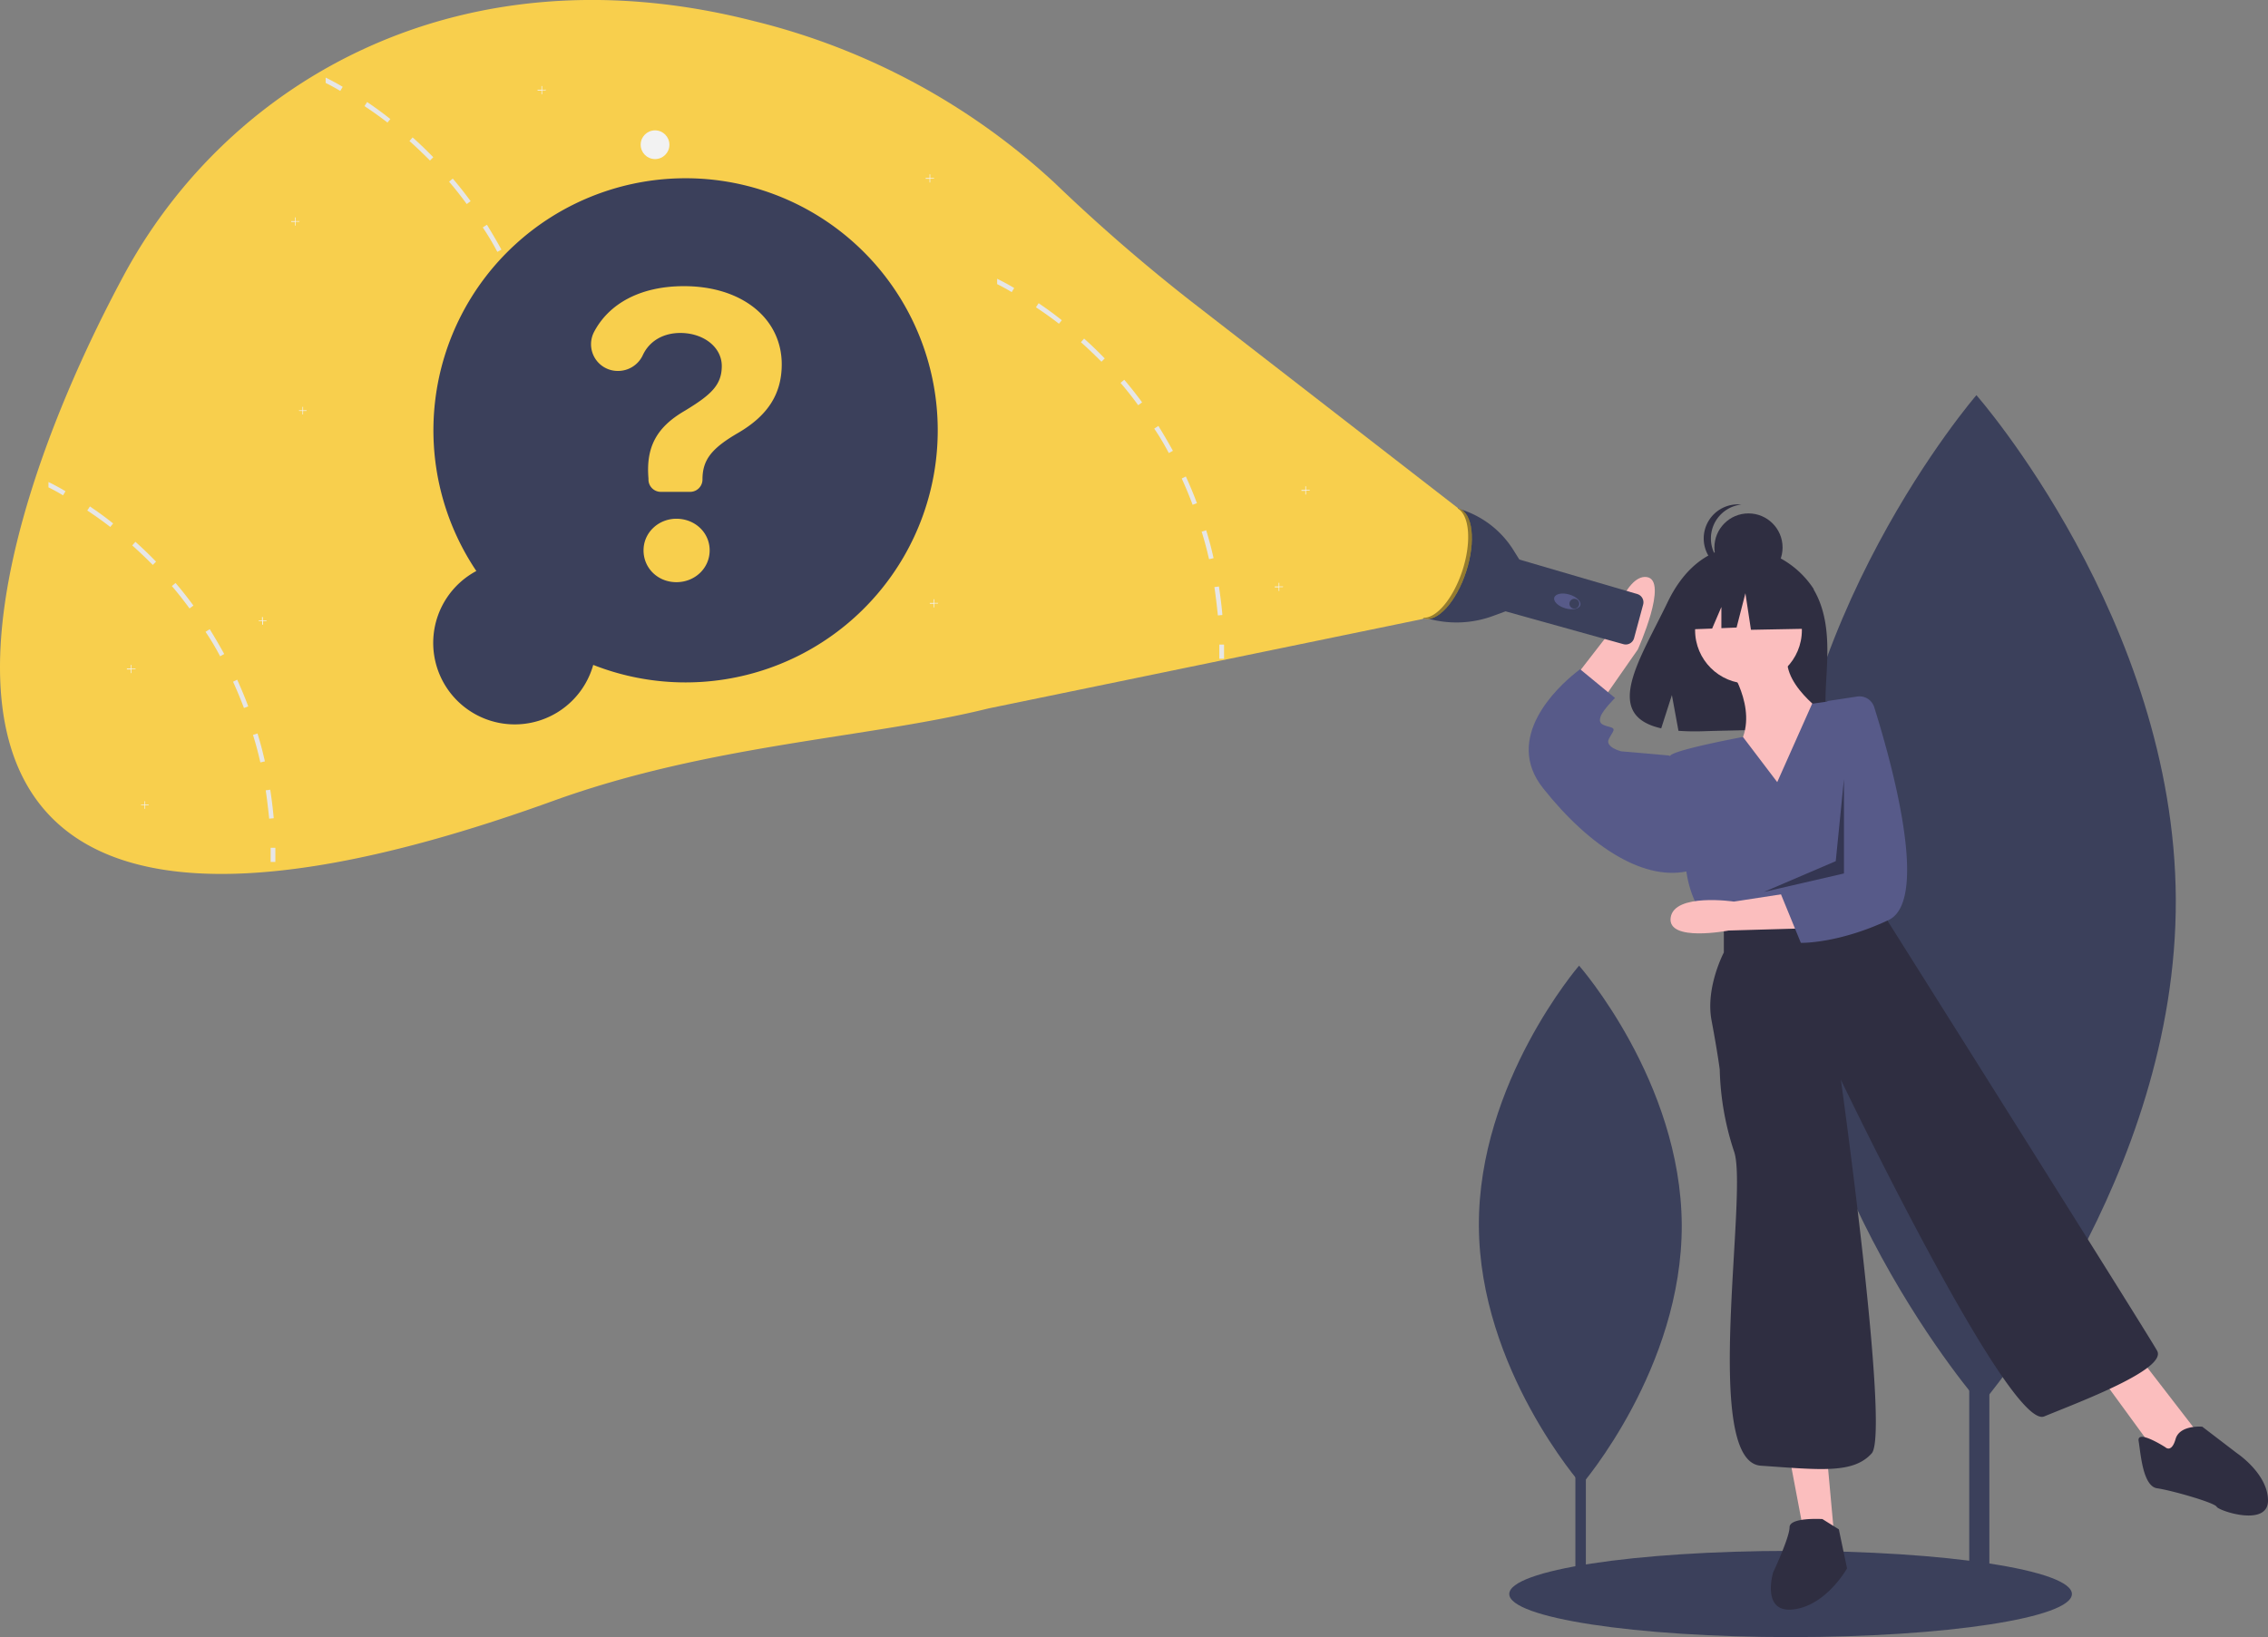 <svg xmlns="http://www.w3.org/2000/svg" viewBox="0 0 1104.5 797.5">
  <rect x="0" y="0" width="1104.5" height="797.5" fill="#808080" stroke="none"/>
  <path fill="#3b405b" d="M959 388.5h9.8v388.3H959z" />
  <path fill="#3b405b"
    d="M1059.6 438c.6 135.7-94.9 246.3-94.9 246.3s-96.6-109.7-97.2-245.5 95-246.3 95-246.3 96.5 109.7 97.1 245.5zM767.2 571.2h5.1v199.7h-5.1z" />
  <path fill="#3b405b"
    d="M819 596.6c.3 69.9-48.8 126.7-48.8 126.7s-49.7-56.4-50-126.2S769 470.4 769 470.4s49.6 56.4 50 126.2z" />
  <ellipse cx="872" cy="776.5" fill="#3b405b" rx="137" ry="21" />
  <path fill="#2f2e41"
    d="M883.3 287a45 45 0 00-34.6-20.4s-22.4-3-36.7 27c-13.4 27.8-31.9 54.7-3 61.2l5.2-16.2 3.2 17.4a113 113 0 0012.4.2c31-1 60.4.3 59.4-10.8-1.3-14.7 5.2-39.4-6-58.3z" />
  <path fill="#fbbebe"
    d="M841.5 324s15 21 6 38 21 35 21 35l22-48s-26-17-19-33z" />
  <circle cx="851.5" cy="307" r="26" fill="#fbbebe" />
  <path fill="#fbbebe"
    d="M761.5 337l21.7-28s7.7-29.3 18.7-27.9-4.3 35.3-4.3 35.3l-21.6 31zM871.5 710l7 37 15 4-4-44-18 3zM1022.5 670l27 37 11 5 9-15-27-35-20 8z" />
  <path fill="#575a89"
    d="M865.5 381l-16.7-22s-32.3 6-35.3 9 8 58 8 58 2 15 11 23l9 6 74-15 2.8-33a86.4 86.4 0 00-22.8-66l-13 1.8z" />
  <path fill="#575a89"
    d="M817.5 370l-5-2-23-2s-8-2-6-6 4-5 0-6-5-2-4-5 7-9 7-9l-17-14-2.4 1.9c-8.5 6.8-35.2 31.5-15.6 56.1 23 29 50 46 72 40z" />
  <path fill="#2f2e41"
    d="M839.5 450v14s-9 17-6 33 4 24 4 24a136.5 136.5 0 007 40c7 20-16 151 13 153s45 4 54-6-15-182-15-182 82 171 99 164 60-23 55-32-131-209-131-209l-4-9zM887.5 740s-16-1-16 4-8 22-8 22-6 20 10 18 26-20 26-20l-4-19zM1054.5 705s-14-9-13-3 2 22 9 23 28 7 29 9 25 10 25-3-15-23-15-23l-17-13s-11-1-13 6-5 4-5 4z" />
  <circle cx="851.5" cy="266.7" r="16.6" fill="#2f2e41" />
  <path fill="#2f2e41"
    d="M833.2 262.3a16.6 16.6 0 0114.8-16.5 16.8 16.8 0 00-1.7-.1 16.6 16.6 0 100 33.2 16.8 16.8 0 001.7-.1 16.6 16.6 0 01-14.8-16.5z" />
  <path fill="#2f2e41"
    d="M878.1 285.2l-22.6-11.9-31.4 4.9-6.5 28.6 16.2-.6 4.5-10.5V306l7.4-.3L850 289l2.7 17.8 26.5-.5-1-21.1z" />
  <path fill="#fbbebe"
    d="M876.8 452.3l-35 1s-29.9 5.8-28.2-6.3 30.8-7.8 30.8-7.8l31.9-4.9z" />
  <path fill="#575a89"
    d="M904.5 339.3a7.5 7.5 0 018.2 5.1c6.8 21.6 28 93.9 7 103.8-24.7 11.6-42.7 11.1-42.7 11.1l-9.7-23.7 8.8-8.3 9.4-60.2 4.5-25.6z" />
  <path d="M898 379.5l-4 40-35 15 39-9v-46z" opacity=".4" />
  <path fill="#3b405b"
    d="M709.2 247.5a46.8 46.8 0 0127.4 19.8l3.2 5.1.2.2 57.4 16.8a4.2 4.2 0 012.8 5.1l-4.4 16.3a4.2 4.2 0 01-5.2 3l-57.4-16-5.7 2.1a51.5 51.5 0 01-33.2 1.1z" />
  <ellipse cx="811.1" cy="344.2" fill="#575a89" rx="3.5" ry="6.6"
    transform="rotate(-73.7 753 350.5)" />
  <circle cx="766.7" cy="294.1" r="2.4" fill="#3b405b" />
  <ellipse cx="749.7" cy="325.7" fill="#f8cf4d" rx="28.1" ry="12.7"
    transform="rotate(-72 690.6 333)" />
  <path
    d="M712.2 277.9c4.6-14.2 3.4-27.5-2.7-30.4a5.9 5.9 0 011 .3c6.8 2.1 8.3 15.8 3.5 30.6s-14 25-20.7 22.8a5.9 5.9 0 01-.7-.3c6.5.9 15-9 19.6-23z"
    opacity=".4" />
  <path fill="#f8cf4d"
    d="M710 247.5l-130.3-101A862 862 0 01513.5 89a331.7 331.7 0 00-146.2-78.7C224.8-26.2 111.8 38.7 60.4 133.9-18 279.5-78.2 516 269.8 390c76.2-27.5 153.2-30.4 211.6-44.9L693 301.5z" />
  <circle cx="319" cy="70.5" r="7" fill="#f2f2f2" />
  <path fill="#f2f2f2"
    d="M455 86.7H453v-1.8h-.3v1.8h-1.9v.4h1.9v1.8h.3V87h1.8v-.4zM638 238.7H636v-1.8h-.3v1.8h-1.9v.4h1.9v1.8h.3V239h1.8v-.4zM625 285.7H623v-1.8h-.3v1.8h-1.9v.4h1.9v1.8h.3V286h1.8v-.4zM66 325.7H64v-1.8h-.3v1.8h-1.9v.4h1.9v1.8h.3V326H66v-.4zM146 107.7H144v-1.8h-.3v1.8h-1.9v.4h1.9v1.8h.3V108h1.8v-.4zM457 293.7H455v-1.8h-.3v1.8h-1.9v.4h1.9v1.8h.3V294h1.8v-.4zM266 43.7H264v-1.8h-.3v1.8h-1.9v.4h1.9v1.8h.3V44h1.8v-.4z" />
  <path fill="#e6e6e6"
    d="M266.6 187.7l-2.2.3c.7 4.6 1.2 9.2 1.7 13.8l2.2-.2c-.4-4.7-1-9.3-1.7-14zM260.4 160.3l-2.2.7c1.4 4.4 2.6 9 3.6 13.4l2.2-.5c-1-4.5-2.2-9.1-3.6-13.6zM250.5 134.1l-2 1c1.9 4.2 3.7 8.5 5.3 12.8l2.1-.8a203 203 0 00-5.4-13zM237.1 109.5l-2 1.3c2.6 3.8 5 7.9 7.1 11.9l2-1.1c-2.2-4-4.6-8.1-7-12zM220.5 87l-1.8 1.5c3 3.5 5.9 7.2 8.6 10.9l1.9-1.4c-2.8-3.8-5.7-7.5-8.7-11zM200.9 67l-1.5 1.7c3.4 3 6.8 6.3 10 9.5l1.6-1.6c-3.2-3.3-6.6-6.6-10.1-9.7zM178.8 49.7l-1.3 2c3.8 2.5 7.6 5.2 11.2 8l1.4-1.7c-3.7-3-7.5-5.7-11.3-8.3zM158.6 37.8v2.6c2.4 1.2 4.8 2.5 7.1 3.9l1.2-2q-4-2.4-8.3-4.5zM266.8 216h2.3v6.9h-2.3v-7zM131.6 384.7l-2.2.3c.7 4.6 1.2 9.2 1.7 13.8l2.2-.2c-.4-4.7-1-9.3-1.7-14zM125.4 357.3l-2.2.7c1.4 4.4 2.6 9 3.6 13.4l2.2-.5c-1-4.5-2.2-9.1-3.6-13.6zM115.5 331.1l-2 1c1.9 4.2 3.7 8.5 5.3 12.8l2.1-.8a203 203 0 00-5.4-13zM102.1 306.5l-2 1.3c2.6 3.8 5 7.9 7.1 11.9l2-1.1c-2.2-4-4.6-8.1-7-12zM85.5 284l-1.8 1.5c3 3.5 5.9 7.2 8.6 10.9l1.9-1.4c-2.8-3.8-5.7-7.5-8.7-11zM65.9 264l-1.5 1.7c3.4 3 6.8 6.3 10 9.5l1.6-1.6c-3.2-3.3-6.6-6.6-10.1-9.7zM43.8 246.7l-1.3 2c3.8 2.5 7.6 5.2 11.2 8l1.4-1.7c-3.7-3-7.5-5.7-11.3-8.3zM23.6 234.8v2.6c2.4 1.2 4.8 2.5 7.1 3.9l1.2-2q-4-2.4-8.3-4.5zM131.8 413h2.3v6.9h-2.3v-7zM593.6 285.7l-2.2.3c.7 4.6 1.2 9.2 1.7 13.8l2.2-.2c-.4-4.7-1-9.3-1.7-14zM587.4 258.3l-2.2.7c1.4 4.4 2.6 9 3.6 13.4l2.2-.5c-1-4.5-2.2-9.1-3.6-13.6zM577.5 232.1l-2 1c1.9 4.2 3.7 8.5 5.3 12.8l2.1-.8a203 203 0 00-5.4-13zM564.1 207.5l-2 1.3c2.6 3.8 5 7.9 7.1 11.9l2-1.1c-2.2-4-4.6-8.1-7-12zM547.5 185l-1.8 1.5c3 3.5 5.9 7.2 8.6 10.9l1.9-1.4c-2.8-3.8-5.7-7.5-8.7-11zM527.9 165l-1.5 1.7c3.4 3 6.8 6.3 10 9.5l1.6-1.6c-3.2-3.3-6.6-6.6-10.1-9.7zM505.8 147.7l-1.3 2c3.8 2.5 7.6 5.2 11.2 8l1.4-1.7c-3.7-3-7.5-5.7-11.3-8.3zM485.6 135.8v2.6c2.4 1.2 4.8 2.5 7.1 3.9l1.2-2q-4-2.4-8.3-4.5zM593.8 314h2.3v6.9h-2.3v-7z" />
  <path fill="#f2f2f2"
    d="M149.3 199.9h-1.7v-1.7h-.3v1.7h-1.7v.3h1.7v1.7h.3v-1.7h1.7v-.3zM129.8 302.3H128v-1.7h-.4v1.7H126v.3h1.7v1.7h.4v-1.7h1.7v-.3zM72.4 392h-1.7v-1.7h-.3v1.7h-1.7v.3h1.7v1.7h.3v-1.7h1.7v-.3z" />
  <path fill="#3b405b"
    d="M232 278.2a122.8 122.8 0 1156.9 45.7 39.7 39.7 0 11-57-45.7z" />
  <path fill="#f8cf4d"
    d="M333.1 139.4c28.2 0 47.6 15.7 47.6 38.1 0 14.9-7.3 25.2-21.1 33.3-13.1 7.6-17.5 13.2-17.5 22.8a6 6 0 01-6 6h-14.4a6 6 0 01-5.9-5.8v-.7c-1.3-15.5 4.1-25.1 17.7-33 12.7-7.7 18-12.5 18-21.8s-9-16.1-20.2-16.1c-8.5 0-15.2 4.1-18.3 10.9a13.3 13.3 0 01-12.1 7.6 13 13 0 01-11.6-19c7.2-13.7 22.4-22.3 43.8-22.3zm-19.7 128.7c0-8.6 7.2-15.4 16-15.4 9 0 16.2 6.7 16.2 15.4s-7.2 15.5-16.2 15.5-16-6.8-16-15.5z" />
</svg>
